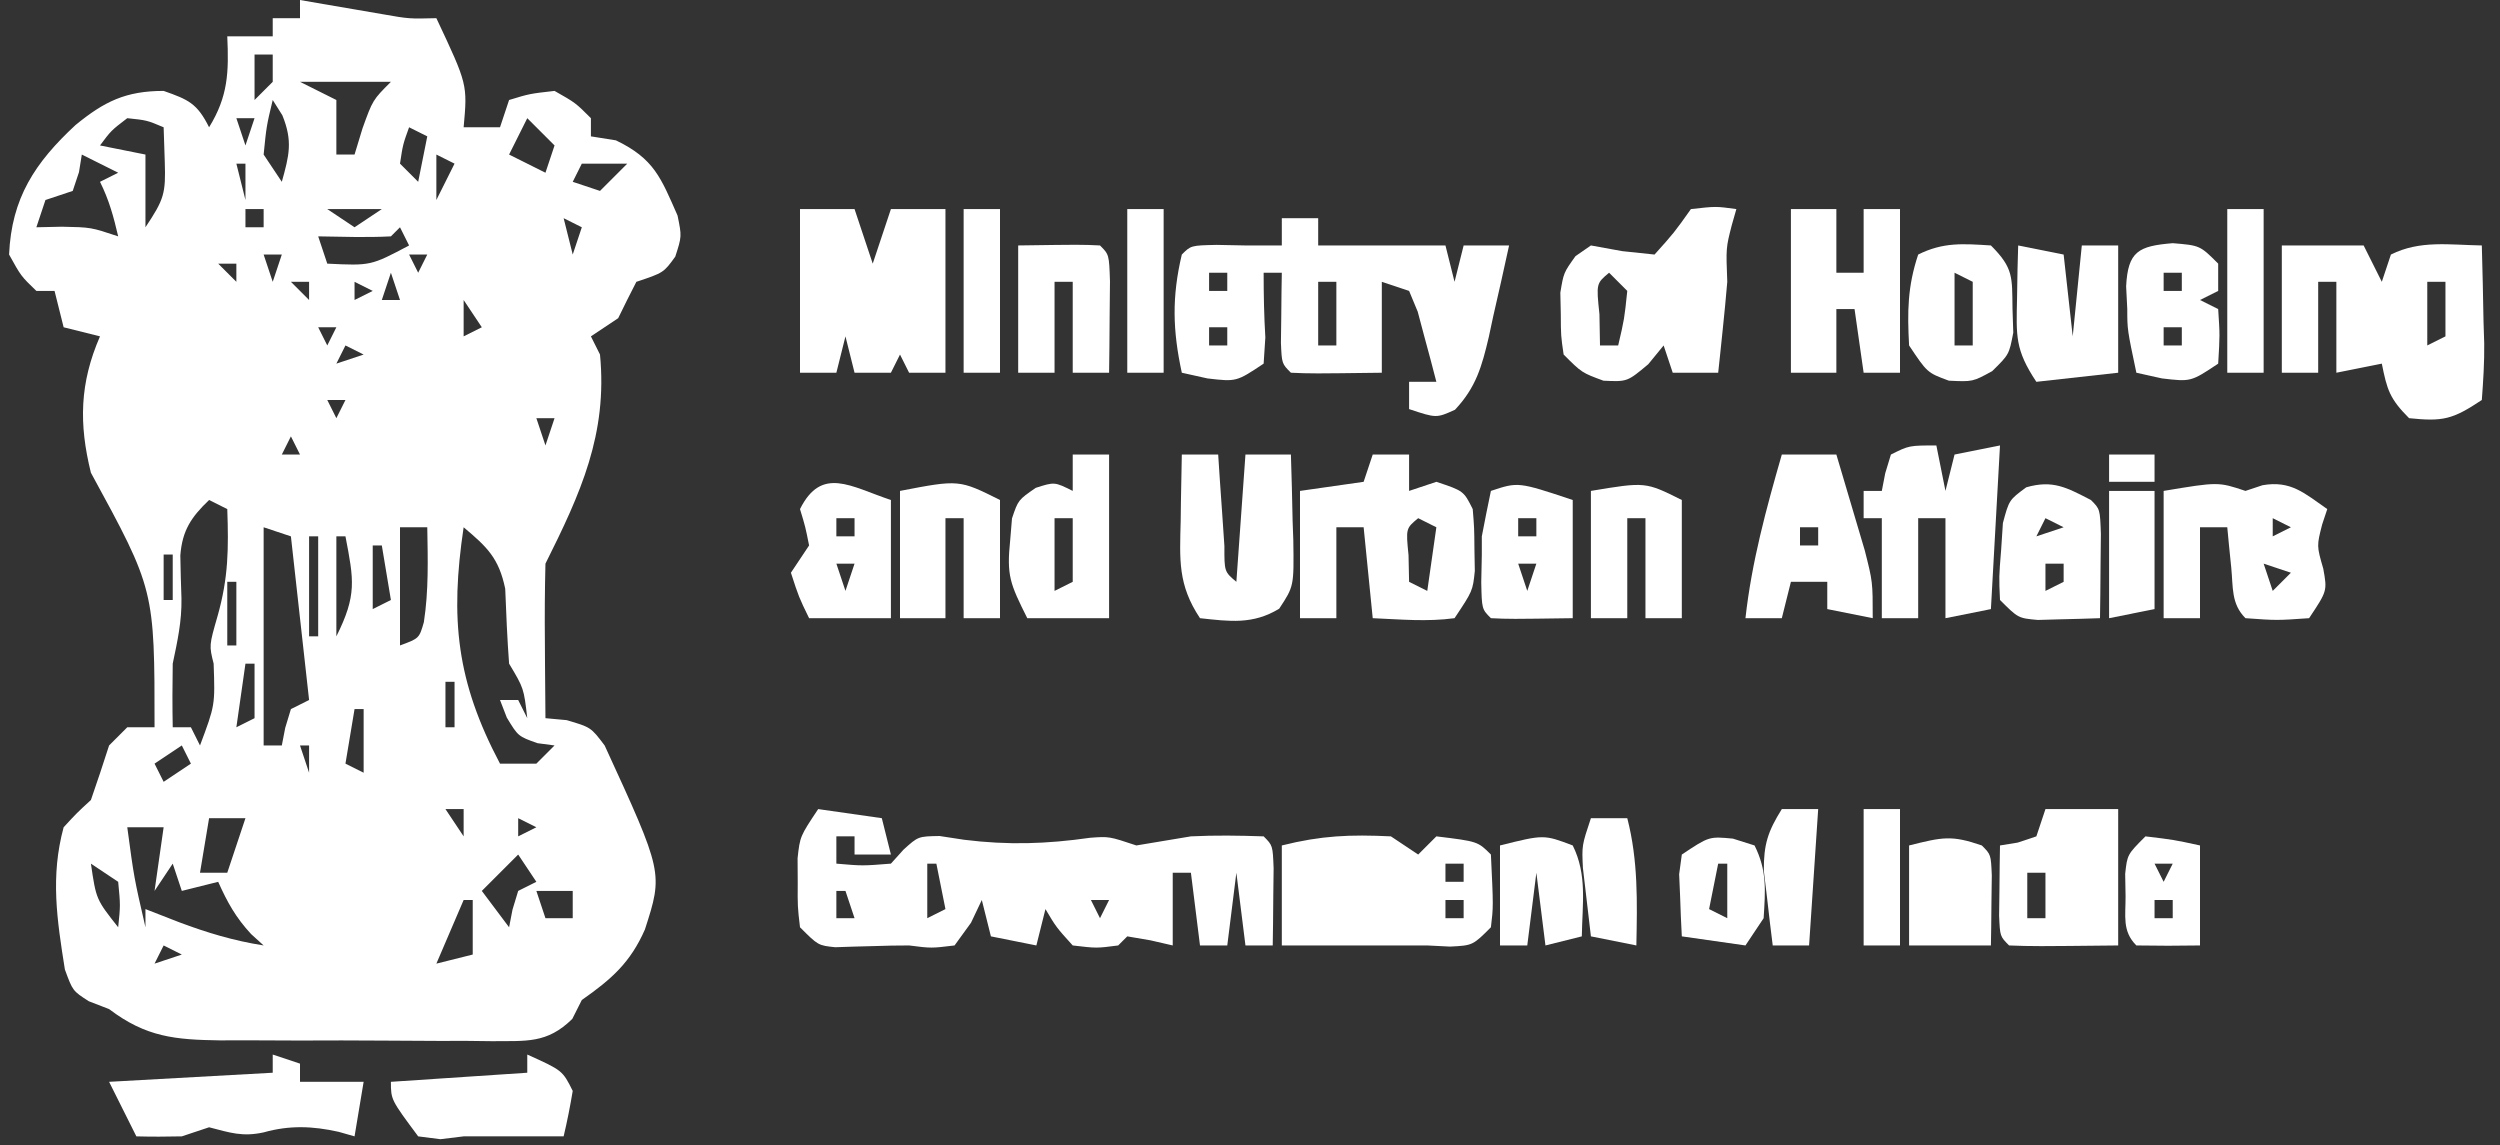 <?xml version="1.0" encoding="UTF-8"?>
<svg version="1.1" xmlns="http://www.w3.org/2000/svg" width="275" height="126">
<rect width="100%" height="100%" fill="#333333" stroke="none"/>
<path d="M0 0 C0.831 0.144 1.663 0.289 2.52 0.438 C3.606 0.623 4.693 0.809 5.812 1 C6.891 1.186 7.97 1.371 9.082 1.562 C12.003 2.074 12.003 2.074 15 2 C18.429 9.286 18.429 9.286 18 14 C19.32 14 20.64 14 22 14 C22.33 13.01 22.66 12.02 23 11 C25.25 10.312 25.25 10.312 28 10 C30.312 11.312 30.312 11.312 32 13 C32 13.66 32 14.32 32 15 C33.361 15.217 33.361 15.217 34.75 15.438 C38.962 17.462 39.703 19.569 41.531 23.711 C42 26 42 26 41.281 28.227 C40 30 40 30 37 31 C36.316 32.325 35.65 33.659 35 35 C34.01 35.66 33.02 36.32 32 37 C32.33 37.66 32.66 38.32 33 39 C33.847 47.752 30.867 54.266 27 62 C26.928 64.884 26.907 67.742 26.938 70.625 C26.942 71.427 26.947 72.229 26.951 73.055 C26.963 75.036 26.981 77.018 27 79 C27.77 79.071 28.539 79.142 29.332 79.215 C32 80 32 80 33.512 82.004 C39.951 96.015 39.951 96.015 37.938 102.25 C36.34 105.885 34.264 107.715 31 110 C30.654 110.686 30.309 111.372 29.953 112.078 C27.162 114.825 24.889 114.489 21.08 114.53 C20.149 114.519 19.217 114.508 18.258 114.496 C16.817 114.498 16.817 114.498 15.347 114.501 C13.315 114.499 11.282 114.487 9.25 114.467 C6.144 114.438 3.04 114.446 -0.066 114.459 C-2.042 114.453 -4.017 114.444 -5.992 114.434 C-7.383 114.438 -7.383 114.438 -8.802 114.442 C-13.744 114.371 -16.926 114.089 -21 111 C-21.736 110.715 -22.472 110.43 -23.23 110.137 C-25 109 -25 109 -25.863 106.645 C-26.734 101.155 -27.466 96.412 -26 91 C-24.562 89.438 -24.562 89.438 -23 88 C-22.309 86.008 -21.641 84.008 -21 82 C-20.01 81.01 -20.01 81.01 -19 80 C-18.01 80 -17.02 80 -16 80 C-15.995 64.849 -15.995 64.849 -23 52 C-24.334 46.622 -24.237 42.132 -22 37 C-23.32 36.67 -24.64 36.34 -26 36 C-26.33 34.68 -26.66 33.36 -27 32 C-27.66 32 -28.32 32 -29 32 C-30.688 30.375 -30.688 30.375 -32 28 C-31.735 21.777 -29.139 17.877 -24.688 13.75 C-21.539 11.173 -19.176 10 -15 10 C-12.25 10.966 -11.31 11.38 -10 14 C-7.906 10.598 -7.821 7.947 -8 4 C-6.35 4 -4.7 4 -3 4 C-3 3.34 -3 2.68 -3 2 C-2.01 2 -1.02 2 0 2 C0 1.34 0 0.68 0 0 Z M-5 6 C-5 7.65 -5 9.3 -5 11 C-4.34 10.34 -3.68 9.68 -3 9 C-3 8.01 -3 7.02 -3 6 C-3.66 6 -4.32 6 -5 6 Z M12 6 C13 8 13 8 13 8 Z M0 9 C1.98 9.99 1.98 9.99 4 11 C4 12.98 4 14.96 4 17 C4.66 17 5.32 17 6 17 C6.289 16.051 6.577 15.102 6.875 14.125 C8 11 8 11 10 9 C6.7 9 3.4 9 0 9 Z M-3 11 C-3.685 13.858 -3.685 13.858 -4 17 C-3.01 18.485 -3.01 18.485 -2 20 C-1.19 17.085 -0.782 15.539 -1.938 12.688 C-2.288 12.131 -2.639 11.574 -3 11 Z M-19 13 C-20.772 14.354 -20.772 14.354 -22 16 C-19.525 16.495 -19.525 16.495 -17 17 C-17 19.64 -17 22.28 -17 25 C-14.941 21.911 -14.761 21.291 -14.875 17.812 C-14.937 15.925 -14.937 15.925 -15 14 C-16.837 13.228 -16.837 13.228 -19 13 Z M-7 13 C-6.67 13.99 -6.34 14.98 -6 16 C-5.67 15.01 -5.34 14.02 -5 13 C-5.66 13 -6.32 13 -7 13 Z M25 13 C24.34 14.32 23.68 15.64 23 17 C24.98 17.99 24.98 17.99 27 19 C27.33 18.01 27.66 17.02 28 16 C27.01 15.01 26.02 14.02 25 13 Z M12 14 C11.319 15.892 11.319 15.892 11 18 C11.66 18.66 12.32 19.32 13 20 C13.33 18.35 13.66 16.7 14 15 C13.34 14.67 12.68 14.34 12 14 Z M15 14 C16 16 16 16 16 16 Z M-24 17 C-24.103 17.639 -24.206 18.279 -24.312 18.938 C-24.539 19.618 -24.766 20.299 -25 21 C-25.99 21.33 -26.98 21.66 -28 22 C-28.33 22.99 -28.66 23.98 -29 25 C-27.608 24.969 -27.608 24.969 -26.188 24.938 C-23 25 -23 25 -20 26 C-20.506 23.831 -21 22 -22 20 C-21.34 19.67 -20.68 19.34 -20 19 C-21.32 18.34 -22.64 17.68 -24 17 Z M15 17 C15 18.65 15 20.3 15 22 C15.66 20.68 16.32 19.36 17 18 C16.34 17.67 15.68 17.34 15 17 Z M-7 18 C-6.67 19.32 -6.34 20.64 -6 22 C-6 20.68 -6 19.36 -6 18 C-6.33 18 -6.66 18 -7 18 Z M31 18 C30.67 18.66 30.34 19.32 30 20 C30.99 20.33 31.98 20.66 33 21 C33.99 20.01 34.98 19.02 36 18 C34.35 18 32.7 18 31 18 Z M25 22 C26 24 26 24 26 24 Z M-6 23 C-6 23.66 -6 24.32 -6 25 C-5.34 25 -4.68 25 -4 25 C-4 24.34 -4 23.68 -4 23 C-4.66 23 -5.32 23 -6 23 Z M3 23 C4.485 23.99 4.485 23.99 6 25 C6.99 24.34 7.98 23.68 9 23 C7.02 23 5.04 23 3 23 Z M27 23 C28 25 28 25 28 25 Z M30 23 C34 24 34 24 34 24 Z M29 24 C29.33 25.32 29.66 26.64 30 28 C30.33 27.01 30.66 26.02 31 25 C30.34 24.67 29.68 24.34 29 24 Z M-30 25 C-29 27 -29 27 -29 27 Z M11 25 C10.67 25.33 10.34 25.66 10 26 C7.329 26.141 4.676 26.042 2 26 C2.33 26.99 2.66 27.98 3 29 C7.79 29.234 7.79 29.234 12 27 C11.67 26.34 11.34 25.68 11 25 Z M-21 28 C-20 32 -20 32 -20 32 Z M-4 28 C-3.67 28.99 -3.34 29.98 -3 31 C-2.67 30.01 -2.34 29.02 -2 28 C-2.66 28 -3.32 28 -4 28 Z M12 28 C12.33 28.66 12.66 29.32 13 30 C13.33 29.34 13.66 28.68 14 28 C13.34 28 12.68 28 12 28 Z M-9 29 C-8.34 29.66 -7.68 30.32 -7 31 C-7 30.34 -7 29.68 -7 29 C-7.66 29 -8.32 29 -9 29 Z M10 30 C9.67 30.99 9.34 31.98 9 33 C9.66 33 10.32 33 11 33 C10.67 32.01 10.34 31.02 10 30 Z M-1 31 C-0.34 31.66 0.32 32.32 1 33 C1 32.34 1 31.68 1 31 C0.34 31 -0.32 31 -1 31 Z M3 31 C4 33 4 33 4 33 Z M6 31 C6 31.66 6 32.32 6 33 C6.66 32.67 7.32 32.34 8 32 C7.34 31.67 6.68 31.34 6 31 Z M-23 32 C-23 35 -23 35 -23 35 Z M-9 32 C-8 34 -8 34 -8 34 Z M18 33 C18 34.32 18 35.64 18 37 C18.66 36.67 19.32 36.34 20 36 C19.34 35.01 18.68 34.02 18 33 Z M-1 35 C0 37 0 37 0 37 Z M2 36 C2.33 36.66 2.66 37.32 3 38 C3.33 37.34 3.66 36.68 4 36 C3.34 36 2.68 36 2 36 Z M-14 37 C-13 39 -13 39 -13 39 Z M5 38 C4.67 38.66 4.34 39.32 4 40 C4.99 39.67 5.98 39.34 7 39 C6.34 38.67 5.68 38.34 5 38 Z M9 38 C10 40 10 40 10 40 Z M-2 39 C-1 42 -1 42 -1 42 Z M23 42 C24 44 24 44 24 44 Z M-1 44 C0 46 0 46 0 46 Z M3 44 C3.33 44.66 3.66 45.32 4 46 C4.33 45.34 4.66 44.68 5 44 C4.34 44 3.68 44 3 44 Z M-21 45 C-20 49 -20 49 -20 49 Z M26 46 C26.33 46.99 26.66 47.98 27 49 C27.33 48.01 27.66 47.02 28 46 C27.34 46 26.68 46 26 46 Z M-5 47 C-4 49 -4 49 -4 49 Z M-1 48 C-1.33 48.66 -1.66 49.32 -2 50 C-1.34 50 -0.68 50 0 50 C-0.33 49.34 -0.66 48.68 -1 48 Z M22 48 C23 50 23 50 23 50 Z M14 53 C15 56 15 56 15 56 Z M-10 55 C-11.974 56.892 -12.948 58.34 -13.164 61.094 C-13.138 62.674 -13.096 64.253 -13.039 65.832 C-12.994 68.34 -13.485 70.551 -14 73 C-14.038 75.333 -14.046 77.667 -14 80 C-13.34 80 -12.68 80 -12 80 C-11.67 80.66 -11.34 81.32 -11 82 C-9.34 77.571 -9.34 77.571 -9.5 73 C-10 71 -10 71 -9.062 67.75 C-7.87 63.541 -7.848 60.344 -8 56 C-8.66 55.67 -9.32 55.34 -10 55 Z M24 57 C25 59 25 59 25 59 Z M-4 58 C-4 65.92 -4 73.84 -4 82 C-3.34 82 -2.68 82 -2 82 C-1.876 81.361 -1.752 80.721 -1.625 80.062 C-1.419 79.382 -1.212 78.701 -1 78 C-0.34 77.67 0.32 77.34 1 77 C0.34 71.06 -0.32 65.12 -1 59 C-1.99 58.67 -2.98 58.34 -4 58 Z M11 58 C11 62.29 11 66.58 11 71 C13.112 70.221 13.112 70.221 13.625 68.438 C14.164 64.936 14.059 61.542 14 58 C13.01 58 12.02 58 11 58 Z M18 58 C16.495 68.071 17.217 74.963 22 84 C23.32 84 24.64 84 26 84 C26.66 83.34 27.32 82.68 28 82 C27.381 81.918 26.762 81.835 26.125 81.75 C24 81 24 81 22.75 78.938 C22.503 78.298 22.255 77.659 22 77 C22.66 77 23.32 77 24 77 C24.33 77.66 24.66 78.32 25 79 C24.621 75.709 24.621 75.709 23 73 C22.796 70.255 22.681 67.512 22.574 64.762 C21.874 61.394 20.593 60.179 18 58 Z M-7 59 C-6 61 -6 61 -6 61 Z M1 59 C1 62.63 1 66.26 1 70 C1.33 70 1.66 70 2 70 C2 66.37 2 62.74 2 59 C1.67 59 1.34 59 1 59 Z M4 59 C4 62.63 4 66.26 4 70 C6.266 65.468 5.927 63.822 5 59 C4.67 59 4.34 59 4 59 Z M8 60 C8 62.31 8 64.62 8 67 C8.66 66.67 9.32 66.34 10 66 C9.67 64.02 9.34 62.04 9 60 C8.67 60 8.34 60 8 60 Z M-15 61 C-15 62.65 -15 64.3 -15 66 C-14.67 66 -14.34 66 -14 66 C-14 64.35 -14 62.7 -14 61 C-14.33 61 -14.66 61 -15 61 Z M-8 64 C-8 66.31 -8 68.62 -8 71 C-7.67 71 -7.34 71 -7 71 C-7 68.69 -7 66.38 -7 64 C-7.33 64 -7.66 64 -8 64 Z M23 69 C24 72 24 72 24 72 Z M-9 72 C-8 75 -8 75 -8 75 Z M-6 73 C-6.33 75.31 -6.66 77.62 -7 80 C-6.34 79.67 -5.68 79.34 -5 79 C-5 77.02 -5 75.04 -5 73 C-5.33 73 -5.66 73 -6 73 Z M16 75 C16 76.65 16 78.3 16 80 C16.33 80 16.66 80 17 80 C17 78.35 17 76.7 17 75 C16.67 75 16.34 75 16 75 Z M6 78 C5.67 79.98 5.34 81.96 5 84 C5.99 84.495 5.99 84.495 7 85 C7 82.69 7 80.38 7 78 C6.67 78 6.34 78 6 78 Z M0 82 C0.33 82.99 0.66 83.98 1 85 C1 84.01 1 83.02 1 82 C0.67 82 0.34 82 0 82 Z M-13 82 C-13.99 82.66 -14.98 83.32 -16 84 C-15.67 84.66 -15.34 85.32 -15 86 C-14.01 85.34 -13.02 84.68 -12 84 C-12.33 83.34 -12.66 82.68 -13 82 Z M16 89 C16.99 90.485 16.99 90.485 18 92 C18 91.01 18 90.02 18 89 C17.34 89 16.68 89 16 89 Z M-10 90 C-10.33 91.98 -10.66 93.96 -11 96 C-10.01 96 -9.02 96 -8 96 C-7.34 94.02 -6.68 92.04 -6 90 C-7.32 90 -8.64 90 -10 90 Z M24 90 C24 90.66 24 91.32 24 92 C24.66 91.67 25.32 91.34 26 91 C25.34 90.67 24.68 90.34 24 90 Z M-19 91 C-18.256 96.551 -18.256 96.551 -17 102 C-17 101.34 -17 100.68 -17 100 C-15.175 100.712 -15.175 100.712 -13.312 101.438 C-10.227 102.599 -7.269 103.489 -4 104 C-4.681 103.381 -4.681 103.381 -5.375 102.75 C-7.06 100.936 -7.993 99.247 -9 97 C-10.32 97.33 -11.64 97.66 -13 98 C-13.33 97.01 -13.66 96.02 -14 95 C-14.99 96.485 -14.99 96.485 -16 98 C-15.67 95.69 -15.34 93.38 -15 91 C-16.32 91 -17.64 91 -19 91 Z M31 92 C32 94 32 94 32 94 Z M24 94 C22.68 95.32 21.36 96.64 20 98 C20.99 99.32 21.98 100.64 23 102 C23.124 101.361 23.247 100.721 23.375 100.062 C23.581 99.382 23.788 98.701 24 98 C24.66 97.67 25.32 97.34 26 97 C25.34 96.01 24.68 95.02 24 94 Z M30 94 C31 97 31 97 31 97 Z M-23 95 C-22.425 98.931 -22.425 98.931 -20 102 C-19.75 99.584 -19.75 99.584 -20 97 C-20.99 96.34 -21.98 95.68 -23 95 Z M-4 96 C-3 98 -3 98 -3 98 Z M16 96 C17 98 17 98 17 98 Z M26 98 C26.33 98.99 26.66 99.98 27 101 C27.99 101 28.98 101 30 101 C30 100.01 30 99.02 30 98 C28.68 98 27.36 98 26 98 Z M18 99 C16.515 102.465 16.515 102.465 15 106 C16.32 105.67 17.64 105.34 19 105 C19 103.02 19 101.04 19 99 C18.67 99 18.34 99 18 99 Z M-24 102 C-23 105 -23 105 -23 105 Z M-15 104 C-15.33 104.66 -15.66 105.32 -16 106 C-15.01 105.67 -14.02 105.34 -13 105 C-13.66 104.67 -14.32 104.34 -15 104 Z " fill="#FFFFFF" transform="translate(33,0)"/>
<path d="M0 0 C2.31 0.33 4.62 0.66 7 1 C7.33 2.32 7.66 3.64 8 5 C6.68 5 5.36 5 4 5 C4 4.34 4 3.68 4 3 C3.34 3 2.68 3 2 3 C2 3.99 2 4.98 2 6 C4.875 6.25 4.875 6.25 8 6 C8.456 5.493 8.913 4.987 9.383 4.465 C11 3 11 3 13.348 2.961 C14.244 3.098 15.139 3.234 16.062 3.375 C20.873 3.976 25.117 3.84 29.906 3.156 C32 3 32 3 35 4 C37.001 3.674 39.001 3.339 41 3 C43.692 2.867 46.3 2.908 49 3 C50 4 50 4 50.098 6.504 C50.086 7.513 50.074 8.523 50.062 9.562 C50.053 10.574 50.044 11.586 50.035 12.629 C50.024 13.411 50.012 14.194 50 15 C49.01 15 48.02 15 47 15 C46.505 11.04 46.505 11.04 46 7 C45.67 9.64 45.34 12.28 45 15 C44.01 15 43.02 15 42 15 C41.505 11.04 41.505 11.04 41 7 C40.34 7 39.68 7 39 7 C39 9.64 39 12.28 39 15 C38.196 14.814 37.391 14.629 36.562 14.438 C35.717 14.293 34.871 14.149 34 14 C33.67 14.33 33.34 14.66 33 15 C30.625 15.312 30.625 15.312 28 15 C26.188 13 26.188 13 25 11 C24.67 12.32 24.34 13.64 24 15 C21.525 14.505 21.525 14.505 19 14 C18.67 12.68 18.34 11.36 18 10 C17.608 10.825 17.216 11.65 16.812 12.5 C15.915 13.738 15.915 13.738 15 15 C12.438 15.312 12.438 15.312 10 15 C8.708 15 7.416 15.022 6.125 15.07 C5.424 15.088 4.723 15.106 4 15.125 C3.299 15.148 2.598 15.171 1.875 15.195 C0 15 0 15 -2 13 C-2.266 10.723 -2.266 10.723 -2.25 8.062 C-2.255 7.187 -2.26 6.312 -2.266 5.41 C-2 3 -2 3 0 0 Z M12 6 C12 7.98 12 9.96 12 12 C12.66 11.67 13.32 11.34 14 11 C13.67 9.35 13.34 7.7 13 6 C12.67 6 12.34 6 12 6 Z M30 6 C31 8 31 8 31 8 Z M2 9 C2 9.99 2 10.98 2 12 C2.66 12 3.32 12 4 12 C3.67 11.01 3.34 10.02 3 9 C2.67 9 2.34 9 2 9 Z M30 10 C30.33 10.66 30.66 11.32 31 12 C31.33 11.34 31.66 10.68 32 10 C31.34 10 30.68 10 30 10 Z " fill="#FFFFFF" transform="translate(90,89)"/>
<path d="M0 0 C1.32 0 2.64 0 4 0 C4 0.99 4 1.98 4 3 C8.62 3 13.24 3 18 3 C18.33 4.32 18.66 5.64 19 7 C19.33 5.68 19.66 4.36 20 3 C21.65 3 23.3 3 25 3 C24.435 5.61 23.849 8.211 23.25 10.812 C23.014 11.919 23.014 11.919 22.773 13.049 C22.007 16.306 21.366 18.611 19.047 21.074 C17 22 17 22 14 21 C14 20.01 14 19.02 14 18 C14.99 18 15.98 18 17 18 C16.578 16.35 16.137 14.705 15.688 13.062 C15.444 12.146 15.2 11.229 14.949 10.285 C14.636 9.531 14.323 8.777 14 8 C13.01 7.67 12.02 7.34 11 7 C11 10.3 11 13.6 11 17 C3.285 17.098 3.285 17.098 1 17 C0 16 0 16 -0.098 13.715 C-0.086 12.798 -0.074 11.882 -0.062 10.938 C-0.053 10.018 -0.044 9.099 -0.035 8.152 C-0.024 7.442 -0.012 6.732 0 6 C-0.66 6 -1.32 6 -2 6 C-2 8.376 -1.955 10.753 -1.812 13.125 C-1.874 14.074 -1.936 15.023 -2 16 C-5 18 -5 18 -8.188 17.625 C-9.116 17.419 -10.044 17.212 -11 17 C-12.01 12.33 -12.105 8.666 -11 4 C-10 3 -10 3 -7.188 2.938 C-6.136 2.958 -5.084 2.979 -4 3 C-2.68 3 -1.36 3 0 3 C0 2.01 0 1.02 0 0 Z M-8 6 C-8 6.66 -8 7.32 -8 8 C-7.34 8 -6.68 8 -6 8 C-6 7.34 -6 6.68 -6 6 C-6.66 6 -7.32 6 -8 6 Z M4 7 C4 9.31 4 11.62 4 14 C4.66 14 5.32 14 6 14 C6 11.69 6 9.38 6 7 C5.34 7 4.68 7 4 7 Z M-8 12 C-8 12.66 -8 13.32 -8 14 C-7.34 14 -6.68 14 -6 14 C-6 13.34 -6 12.68 -6 12 C-6.66 12 -7.32 12 -8 12 Z " fill="#FFFFFF" transform="translate(141,24)"/>
<path d="M0 0 C2.97 0 5.94 0 9 0 C9.66 1.32 10.32 2.64 11 4 C11.33 3.01 11.66 2.02 12 1 C15.215 -0.607 18.436 -0.057 22 0 C22.081 2.792 22.14 5.582 22.188 8.375 C22.213 9.169 22.238 9.963 22.264 10.781 C22.29 12.856 22.155 14.931 22 17 C18.776 19.149 17.733 19.383 14 19 C11.861 16.861 11.573 15.867 11 13 C9.35 13.33 7.7 13.66 6 14 C6 10.7 6 7.4 6 4 C5.34 4 4.68 4 4 4 C4 7.3 4 10.6 4 14 C2.68 14 1.36 14 0 14 C0 9.38 0 4.76 0 0 Z M16 4 C16 6.31 16 8.62 16 11 C16.66 10.67 17.32 10.34 18 10 C18 8.02 18 6.04 18 4 C17.34 4 16.68 4 16 4 Z " fill="#FFFFFF" transform="translate(251,27)"/>
<path d="M0 0 C1.98 0 3.96 0 6 0 C6.66 1.98 7.32 3.96 8 6 C8.66 4.02 9.32 2.04 10 0 C11.98 0 13.96 0 16 0 C16 5.94 16 11.88 16 18 C14.68 18 13.36 18 12 18 C11.67 17.34 11.34 16.68 11 16 C10.67 16.66 10.34 17.32 10 18 C8.68 18 7.36 18 6 18 C5.67 16.68 5.34 15.36 5 14 C4.67 15.32 4.34 16.64 4 18 C2.68 18 1.36 18 0 18 C0 12.06 0 6.12 0 0 Z " fill="#FFFFFF" transform="translate(88,23)"/>
<path d="M0 0 C2.75 -0.312 2.75 -0.312 5 0 C4.835 0.578 4.67 1.155 4.5 1.75 C3.855 4.267 3.855 4.267 4 8 C3.851 9.752 3.684 11.502 3.5 13.25 C3.361 14.588 3.361 14.588 3.219 15.953 C3.147 16.629 3.074 17.304 3 18 C1.35 18 -0.3 18 -2 18 C-2.33 17.01 -2.66 16.02 -3 15 C-3.835 16.021 -3.835 16.021 -4.688 17.062 C-7 19 -7 19 -9.625 18.875 C-12 18 -12 18 -14 16 C-14.301 13.941 -14.301 13.941 -14.312 11.562 C-14.329 10.78 -14.346 9.998 -14.363 9.191 C-14 7 -14 7 -12.695 5.176 C-12.136 4.788 -11.576 4.4 -11 4 C-9.866 4.206 -8.731 4.412 -7.562 4.625 C-6.387 4.749 -5.211 4.872 -4 5 C-1.846 2.599 -1.846 2.599 0 0 Z M-9 7 C-10.416 8.184 -10.416 8.184 -10.062 11.562 C-10.042 12.697 -10.021 13.831 -10 15 C-9.34 15 -8.68 15 -8 15 C-7.322 12.099 -7.322 12.099 -7 9 C-7.66 8.34 -8.32 7.68 -9 7 Z " fill="#FFFFFF" transform="translate(186,23)"/>
<path d="M0 0 C0.99 0.66 1.98 1.32 3 2 C3.66 1.34 4.32 0.68 5 0 C9.556 0.556 9.556 0.556 11 2 C11.273 7.736 11.273 7.736 11 10 C9 12 9 12 6.5 12.125 C5.675 12.084 4.85 12.043 4 12 C3.34 12 2.68 12 2 12 C-2.667 12 -7.333 12 -12 12 C-12 8.37 -12 4.74 -12 1 C-7.624 -0.094 -4.488 -0.214 0 0 Z M6 3 C6 3.66 6 4.32 6 5 C6.66 5 7.32 5 8 5 C8 4.34 8 3.68 8 3 C7.34 3 6.68 3 6 3 Z M6 7 C6 7.66 6 8.32 6 9 C6.66 9 7.32 9 8 9 C8 8.34 8 7.68 8 7 C7.34 7 6.68 7 6 7 Z " fill="#FFFFFF" transform="translate(153,92)"/>
<path d="M0 0 C1.32 0 2.64 0 4 0 C4 1.32 4 2.64 4 4 C4.99 3.67 5.98 3.34 7 3 C10 4 10 4 11 6 C11.168 8.059 11.168 8.059 11.188 10.438 C11.202 11.22 11.216 12.002 11.23 12.809 C11 15 11 15 9 18 C5.961 18.411 3.078 18.132 0 18 C-0.33 14.7 -0.66 11.4 -1 8 C-1.99 8 -2.98 8 -4 8 C-4 11.3 -4 14.6 -4 18 C-5.32 18 -6.64 18 -8 18 C-8 13.38 -8 8.76 -8 4 C-4.535 3.505 -4.535 3.505 -1 3 C-0.67 2.01 -0.34 1.02 0 0 Z M5 7 C3.644 8.125 3.644 8.125 3.938 11.062 C3.958 12.032 3.979 13.001 4 14 C4.99 14.495 4.99 14.495 6 15 C6.33 12.69 6.66 10.38 7 8 C6.34 7.67 5.68 7.34 5 7 Z " fill="#FFFFFF" transform="translate(151,50)"/>
<path d="M0 0 C0.33 1.65 0.66 3.3 1 5 C1.33 3.68 1.66 2.36 2 1 C3.65 0.67 5.3 0.34 7 0 C6.67 5.94 6.34 11.88 6 18 C4.35 18.33 2.7 18.66 1 19 C1 15.37 1 11.74 1 8 C0.01 8 -0.98 8 -2 8 C-2 11.63 -2 15.26 -2 19 C-3.32 19 -4.64 19 -6 19 C-6 15.37 -6 11.74 -6 8 C-6.66 8 -7.32 8 -8 8 C-8 7.01 -8 6.02 -8 5 C-7.34 5 -6.68 5 -6 5 C-5.876 4.361 -5.753 3.721 -5.625 3.062 C-5.419 2.382 -5.213 1.701 -5 1 C-3 0 -3 0 0 0 Z " fill="#FFFFFF" transform="translate(213,49)"/>
<path d="M0 0 C0.619 -0.206 1.238 -0.412 1.875 -0.625 C4.994 -1.175 6.485 0.254 9 2 C8.814 2.557 8.629 3.114 8.438 3.688 C7.835 6.046 7.835 6.046 8.562 8.562 C9 11 9 11 7 14 C3.438 14.25 3.438 14.25 0 14 C-1.583 12.417 -1.347 10.62 -1.562 8.438 C-1.646 7.611 -1.73 6.785 -1.816 5.934 C-1.877 5.296 -1.938 4.657 -2 4 C-2.99 4 -3.98 4 -5 4 C-5 7.3 -5 10.6 -5 14 C-6.32 14 -7.64 14 -9 14 C-9 9.38 -9 4.76 -9 0 C-3 -1 -3 -1 0 0 Z M3 3 C3 3.66 3 4.32 3 5 C3.66 4.67 4.32 4.34 5 4 C4.34 3.67 3.68 3.34 3 3 Z M2 8 C2.33 8.99 2.66 9.98 3 11 C3.66 10.34 4.32 9.68 5 9 C4.01 8.67 3.02 8.34 2 8 Z " fill="#FFFFFF" transform="translate(247,54)"/>
<path d="M0 0 C1.65 0 3.3 0 5 0 C5 2.31 5 4.62 5 7 C5.99 7 6.98 7 8 7 C8 4.69 8 2.38 8 0 C9.32 0 10.64 0 12 0 C12 5.94 12 11.88 12 18 C10.68 18 9.36 18 8 18 C7.67 15.69 7.34 13.38 7 11 C6.34 11 5.68 11 5 11 C5 13.31 5 15.62 5 18 C3.35 18 1.7 18 0 18 C0 12.06 0 6.12 0 0 Z " fill="#FFFFFF" transform="translate(197,23)"/>
<path d="M0 0 C1.32 0 2.64 0 4 0 C4.061 0.927 4.121 1.854 4.184 2.809 C4.267 4.006 4.351 5.204 4.438 6.438 C4.519 7.632 4.6 8.827 4.684 10.059 C4.677 12.886 4.677 12.886 6 14 C6.33 9.38 6.66 4.76 7 0 C8.65 0 10.3 0 12 0 C12.081 2.438 12.14 4.874 12.188 7.312 C12.225 8.348 12.225 8.348 12.264 9.404 C12.337 14.488 12.337 14.488 10.711 16.957 C7.82 18.719 5.274 18.357 2 18 C-0.454 14.319 -0.228 11.556 -0.125 7.312 C-0.116 6.611 -0.107 5.909 -0.098 5.186 C-0.074 3.457 -0.038 1.728 0 0 Z " fill="#FFFFFF" transform="translate(130,50)"/>
<path d="M0 0 C2.64 0 5.28 0 8 0 C8 4.95 8 9.9 8 15 C-1.277 15.098 -1.277 15.098 -4 15 C-5 14 -5 14 -5.098 11.715 C-5.086 10.798 -5.074 9.882 -5.062 8.938 C-5.053 8.018 -5.044 7.099 -5.035 6.152 C-5.024 5.442 -5.012 4.732 -5 4 C-4.041 3.845 -4.041 3.845 -3.062 3.688 C-2.382 3.461 -1.701 3.234 -1 3 C-0.67 2.01 -0.34 1.02 0 0 Z M-2 7 C-2 8.65 -2 10.3 -2 12 C-1.34 12 -0.68 12 0 12 C0 10.35 0 8.7 0 7 C-0.66 7 -1.32 7 -2 7 Z " fill="#FFFFFF" transform="translate(225,89)"/>
<path d="M0 0 C1.98 0 3.96 0 6 0 C6.673 2.248 7.338 4.499 8 6.75 C8.557 8.629 8.557 8.629 9.125 10.547 C10 14 10 14 10 18 C8.35 17.67 6.7 17.34 5 17 C5 16.01 5 15.02 5 14 C3.68 14 2.36 14 1 14 C0.67 15.32 0.34 16.64 0 18 C-1.32 18 -2.64 18 -4 18 C-3.312 11.808 -1.72 5.98 0 0 Z M2 8 C2 8.66 2 9.32 2 10 C2.66 10 3.32 10 4 10 C4 9.34 4 8.68 4 8 C3.34 8 2.68 8 2 8 Z " fill="#FFFFFF" transform="translate(196,50)"/>
<path d="M0 0 C1.32 0 2.64 0 4 0 C4 5.94 4 11.88 4 18 C1.03 18 -1.94 18 -5 18 C-6.911 14.179 -7.284 13.318 -6.875 9.375 C-6.778 8.211 -6.778 8.211 -6.68 7.023 C-6 5 -6 5 -4.07 3.664 C-2 3 -2 3 0 4 C0 2.68 0 1.36 0 0 Z M-2 7 C-2 9.64 -2 12.28 -2 15 C-1.34 14.67 -0.68 14.34 0 14 C0 11.69 0 9.38 0 7 C-0.66 7 -1.32 7 -2 7 Z " fill="#FFFFFF" transform="translate(118,50)"/>
<path d="M0 0 C2.475 0.495 2.475 0.495 5 1 C5.33 3.97 5.66 6.94 6 10 C6.33 6.7 6.66 3.4 7 0 C8.32 0 9.64 0 11 0 C11 4.62 11 9.24 11 14 C6.545 14.495 6.545 14.495 2 15 C-0.351 11.473 -0.214 9.971 -0.125 5.812 C-0.107 4.726 -0.089 3.639 -0.07 2.52 C-0.047 1.688 -0.024 0.857 0 0 Z " fill="#FFFFFF" transform="translate(222,27)"/>
<path d="M0 0 C0 4.29 0 8.58 0 13 C-1.32 13 -2.64 13 -4 13 C-4 9.37 -4 5.74 -4 2 C-4.66 2 -5.32 2 -6 2 C-6 5.63 -6 9.26 -6 13 C-7.65 13 -9.3 13 -11 13 C-11 8.38 -11 3.76 -11 -1 C-4.5 -2.25 -4.5 -2.25 0 0 Z " fill="#FFFFFF" transform="translate(110,55)"/>
<path d="M0 0 C0.99 0.33 1.98 0.66 3 1 C3 1.66 3 2.32 3 3 C5.31 3 7.62 3 10 3 C9.67 4.98 9.34 6.96 9 9 C8.422 8.835 7.845 8.67 7.25 8.5 C4.382 7.863 1.845 7.762 -1 8.562 C-3.344 9.075 -4.707 8.592 -7 8 C-7.99 8.33 -8.98 8.66 -10 9 C-11.666 9.039 -13.334 9.045 -15 9 C-15.99 7.02 -16.98 5.04 -18 3 C-12.06 2.67 -6.12 2.34 0 2 C0 1.34 0 0.68 0 0 Z M-4 4 C-3 6 -3 6 -3 6 Z M-11 5 C-10 7 -10 7 -10 7 Z M-2 5 C-1 7 -1 7 -1 7 Z " fill="#FFFFFF" transform="translate(30,116)"/>
<path d="M0 0 C1 1 1 1 1.098 3.723 C1.086 4.825 1.074 5.927 1.062 7.062 C1.053 8.167 1.044 9.272 1.035 10.41 C1.024 11.265 1.012 12.119 1 13 C-0.458 13.054 -1.916 13.093 -3.375 13.125 C-4.187 13.148 -4.999 13.171 -5.836 13.195 C-8 13 -8 13 -10 11 C-10.117 8.469 -10.117 8.469 -9.875 5.5 C-9.811 4.52 -9.746 3.541 -9.68 2.531 C-9 0 -9 0 -7.113 -1.395 C-4.17 -2.238 -2.665 -1.368 0 0 Z M-5 2 C-5.33 2.66 -5.66 3.32 -6 4 C-5.01 3.67 -4.02 3.34 -3 3 C-3.66 2.67 -4.32 2.34 -5 2 Z M-5 7 C-5 7.99 -5 8.98 -5 10 C-4.34 9.67 -3.68 9.34 -3 9 C-3 8.34 -3 7.68 -3 7 C-3.66 7 -4.32 7 -5 7 Z " fill="#FFFFFF" transform="translate(230,55)"/>
<path d="M0 0 C0 4.29 0 8.58 0 13 C-2.97 13 -5.94 13 -9 13 C-10.125 10.688 -10.125 10.688 -11 8 C-10.34 7.01 -9.68 6.02 -9 5 C-9.409 2.946 -9.409 2.946 -10 1 C-7.622 -3.757 -4.447 -1.482 0 0 Z M-6 2 C-6 2.66 -6 3.32 -6 4 C-5.34 4 -4.68 4 -4 4 C-4 3.34 -4 2.68 -4 2 C-4.66 2 -5.32 2 -6 2 Z M-6 7 C-5.67 7.99 -5.34 8.98 -5 10 C-4.67 9.01 -4.34 8.02 -4 7 C-4.66 7 -5.32 7 -6 7 Z " fill="#FFFFFF" transform="translate(98,55)"/>
<path d="M0 0 C0 4.29 0 8.58 0 13 C-6.934 13.098 -6.934 13.098 -9 13 C-10 12 -10 12 -10.062 9.062 C-10.042 8.052 -10.021 7.041 -10 6 C-10 5.34 -10 4.68 -10 4 C-9.682 2.33 -9.35 0.663 -9 -1 C-6 -2 -6 -2 0 0 Z M-6 2 C-6 2.66 -6 3.32 -6 4 C-5.34 4 -4.68 4 -4 4 C-4 3.34 -4 2.68 -4 2 C-4.66 2 -5.32 2 -6 2 Z M-6 7 C-5.67 7.99 -5.34 8.98 -5 10 C-4.67 9.01 -4.34 8.02 -4 7 C-4.66 7 -5.32 7 -6 7 Z " fill="#FFFFFF" transform="translate(173,55)"/>
<path d="M0 0 C2.501 2.501 2.324 3.478 2.375 6.938 C2.403 7.813 2.432 8.688 2.461 9.59 C2 12 2 12 0.141 13.824 C-2 15 -2 15 -4.625 14.875 C-7 14 -7 14 -9 11 C-9.199 7.295 -9.177 4.53 -8 1 C-5.237 -0.381 -3.053 -0.191 0 0 Z M-4 3 C-4 5.64 -4 8.28 -4 11 C-3.34 11 -2.68 11 -2 11 C-2 8.69 -2 6.38 -2 4 C-2.66 3.67 -3.32 3.34 -4 3 Z " fill="#FFFFFF" transform="translate(219,27)"/>
<path d="M0 0 C6.934 -0.098 6.934 -0.098 9 0 C10 1 10 1 10.098 3.941 C10.086 5.136 10.074 6.331 10.062 7.562 C10.053 8.76 10.044 9.958 10.035 11.191 C10.024 12.118 10.012 13.045 10 14 C8.68 14 7.36 14 6 14 C6 10.7 6 7.4 6 4 C5.34 4 4.68 4 4 4 C4 7.3 4 10.6 4 14 C2.68 14 1.36 14 0 14 C0 9.38 0 4.76 0 0 Z " fill="#FFFFFF" transform="translate(112,27)"/>
<path d="M0 0 C0 4.29 0 8.58 0 13 C-1.32 13 -2.64 13 -4 13 C-4 9.37 -4 5.74 -4 2 C-4.66 2 -5.32 2 -6 2 C-6 5.63 -6 9.26 -6 13 C-7.32 13 -8.64 13 -10 13 C-10 8.38 -10 3.76 -10 -1 C-4 -2 -4 -2 0 0 Z " fill="#FFFFFF" transform="translate(185,55)"/>
<path d="M0 0 C3 0.25 3 0.25 5 2.25 C5 3.24 5 4.23 5 5.25 C4.01 5.745 4.01 5.745 3 6.25 C3.66 6.58 4.32 6.91 5 7.25 C5.188 10.125 5.188 10.125 5 13.25 C2 15.25 2 15.25 -1.188 14.875 C-2.58 14.566 -2.58 14.566 -4 14.25 C-5 9.5 -5 9.5 -5 7.25 C-5.041 6.425 -5.082 5.6 -5.125 4.75 C-4.932 0.881 -3.752 0.313 0 0 Z M-1 3.25 C-1 3.91 -1 4.57 -1 5.25 C-0.34 5.25 0.32 5.25 1 5.25 C1 4.59 1 3.93 1 3.25 C0.34 3.25 -0.32 3.25 -1 3.25 Z M-1 9.25 C-1 9.91 -1 10.57 -1 11.25 C-0.34 11.25 0.32 11.25 1 11.25 C1 10.59 1 9.93 1 9.25 C0.34 9.25 -0.32 9.25 -1 9.25 Z " fill="#FFFFFF" transform="translate(239,26.75)"/>
<path d="M0 0 C3.875 1.75 3.875 1.75 5 4 C4.721 5.677 4.392 7.346 4 9 C0.333 9 -3.333 9 -7 9 C-7.846 9.103 -8.691 9.206 -9.562 9.312 C-10.769 9.158 -10.769 9.158 -12 9 C-15 4.966 -15 4.966 -15 3 C-10.05 2.67 -5.1 2.34 0 2 C0 1.34 0 0.68 0 0 Z M-4 4 C-3 6 -3 6 -3 6 Z M-2 5 C-1 7 -1 7 -1 7 Z M1 6 C2 8 2 8 2 8 Z " fill="#FFFFFF" transform="translate(58,116)"/>
<path d="M0 0 C1 1 1 1 1.098 3.285 C1.086 4.202 1.074 5.118 1.062 6.062 C1.053 6.982 1.044 7.901 1.035 8.848 C1.024 9.558 1.012 10.268 1 11 C-1.97 11 -4.94 11 -8 11 C-8 7.37 -8 3.74 -8 0 C-4.315 -0.921 -3.342 -1.152 0 0 Z " fill="#FFFFFF" transform="translate(218,93)"/>
<path d="M0 0 C0.784 0.247 1.567 0.495 2.375 0.75 C3.761 3.521 3.563 5.683 3.375 8.75 C2.385 10.235 2.385 10.235 1.375 11.75 C-0.935 11.42 -3.245 11.09 -5.625 10.75 C-5.706 9.293 -5.764 7.834 -5.812 6.375 C-5.847 5.563 -5.882 4.751 -5.918 3.914 C-5.821 3.2 -5.725 2.486 -5.625 1.75 C-2.625 -0.25 -2.625 -0.25 0 0 Z M-1.625 2.75 C-1.955 4.4 -2.285 6.05 -2.625 7.75 C-1.635 8.245 -1.635 8.245 -0.625 8.75 C-0.625 6.77 -0.625 4.79 -0.625 2.75 C-0.955 2.75 -1.285 2.75 -1.625 2.75 Z " fill="#FFFFFF" transform="translate(190.625,92.25)"/>
<path d="M0 0 C1.607 3.215 1.057 6.436 1 10 C-0.32 10.33 -1.64 10.66 -3 11 C-3.33 8.36 -3.66 5.72 -4 3 C-4.33 5.64 -4.66 8.28 -5 11 C-5.99 11 -6.98 11 -8 11 C-8 7.37 -8 3.74 -8 0 C-3.178 -1.205 -3.178 -1.205 0 0 Z " fill="#FFFFFF" transform="translate(173,93)"/>
<path d="M0 0 C3.125 0.375 3.125 0.375 6 1 C6 4.63 6 8.26 6 12 C3.667 12.042 1.333 12.041 -1 12 C-2.589 10.411 -2.17 8.752 -2.188 6.562 C-2.202 5.759 -2.216 4.956 -2.23 4.129 C-2 2 -2 2 0 0 Z M1 3 C1.33 3.66 1.66 4.32 2 5 C2.33 4.34 2.66 3.68 3 3 C2.34 3 1.68 3 1 3 Z M1 7 C1 7.66 1 8.32 1 9 C1.66 9 2.32 9 3 9 C3 8.34 3 7.68 3 7 C2.34 7 1.68 7 1 7 Z " fill="#FFFFFF" transform="translate(236,92)"/>
<path d="M0 0 C1.32 0 2.64 0 4 0 C4 5.94 4 11.88 4 18 C2.68 18 1.36 18 0 18 C0 12.06 0 6.12 0 0 Z " fill="#FFFFFF" transform="translate(245,23)"/>
<path d="M0 0 C1.32 0 2.64 0 4 0 C4 5.94 4 11.88 4 18 C2.68 18 1.36 18 0 18 C0 12.06 0 6.12 0 0 Z " fill="#FFFFFF" transform="translate(124,23)"/>
<path d="M0 0 C1.32 0 2.64 0 4 0 C4 5.94 4 11.88 4 18 C2.68 18 1.36 18 0 18 C0 12.06 0 6.12 0 0 Z " fill="#FFFFFF" transform="translate(106,23)"/>
<path d="M0 0 C1.65 0 3.3 0 5 0 C5 4.29 5 8.58 5 13 C3.35 13.33 1.7 13.66 0 14 C0 9.38 0 4.76 0 0 Z " fill="#FFFFFF" transform="translate(232,54)"/>
<path d="M0 0 C1.32 0 2.64 0 4 0 C3.67 4.95 3.34 9.9 3 15 C1.68 15 0.36 15 -1 15 C-1.223 13.252 -1.428 11.501 -1.625 9.75 C-1.741 8.775 -1.857 7.801 -1.977 6.797 C-2.001 3.866 -1.531 2.455 0 0 Z " fill="#FFFFFF" transform="translate(196,89)"/>
<path d="M0 0 C1.32 0 2.64 0 4 0 C5.206 4.672 5.094 9.215 5 14 C3.35 13.67 1.7 13.34 0 13 C-0.196 11.397 -0.381 9.792 -0.562 8.188 C-0.719 6.848 -0.719 6.848 -0.879 5.48 C-1 3 -1 3 0 0 Z " fill="#FFFFFF" transform="translate(175,90)"/>
<path d="M0 0 C1.32 0 2.64 0 4 0 C4 4.95 4 9.9 4 15 C2.68 15 1.36 15 0 15 C0 10.05 0 5.1 0 0 Z " fill="#FFFFFF" transform="translate(205,89)"/>
<path d="M0 0 C1.65 0 3.3 0 5 0 C5 0.99 5 1.98 5 3 C3.35 3 1.7 3 0 3 C0 2.01 0 1.02 0 0 Z " fill="#FFFFFF" transform="translate(232,50)"/>
</svg>
